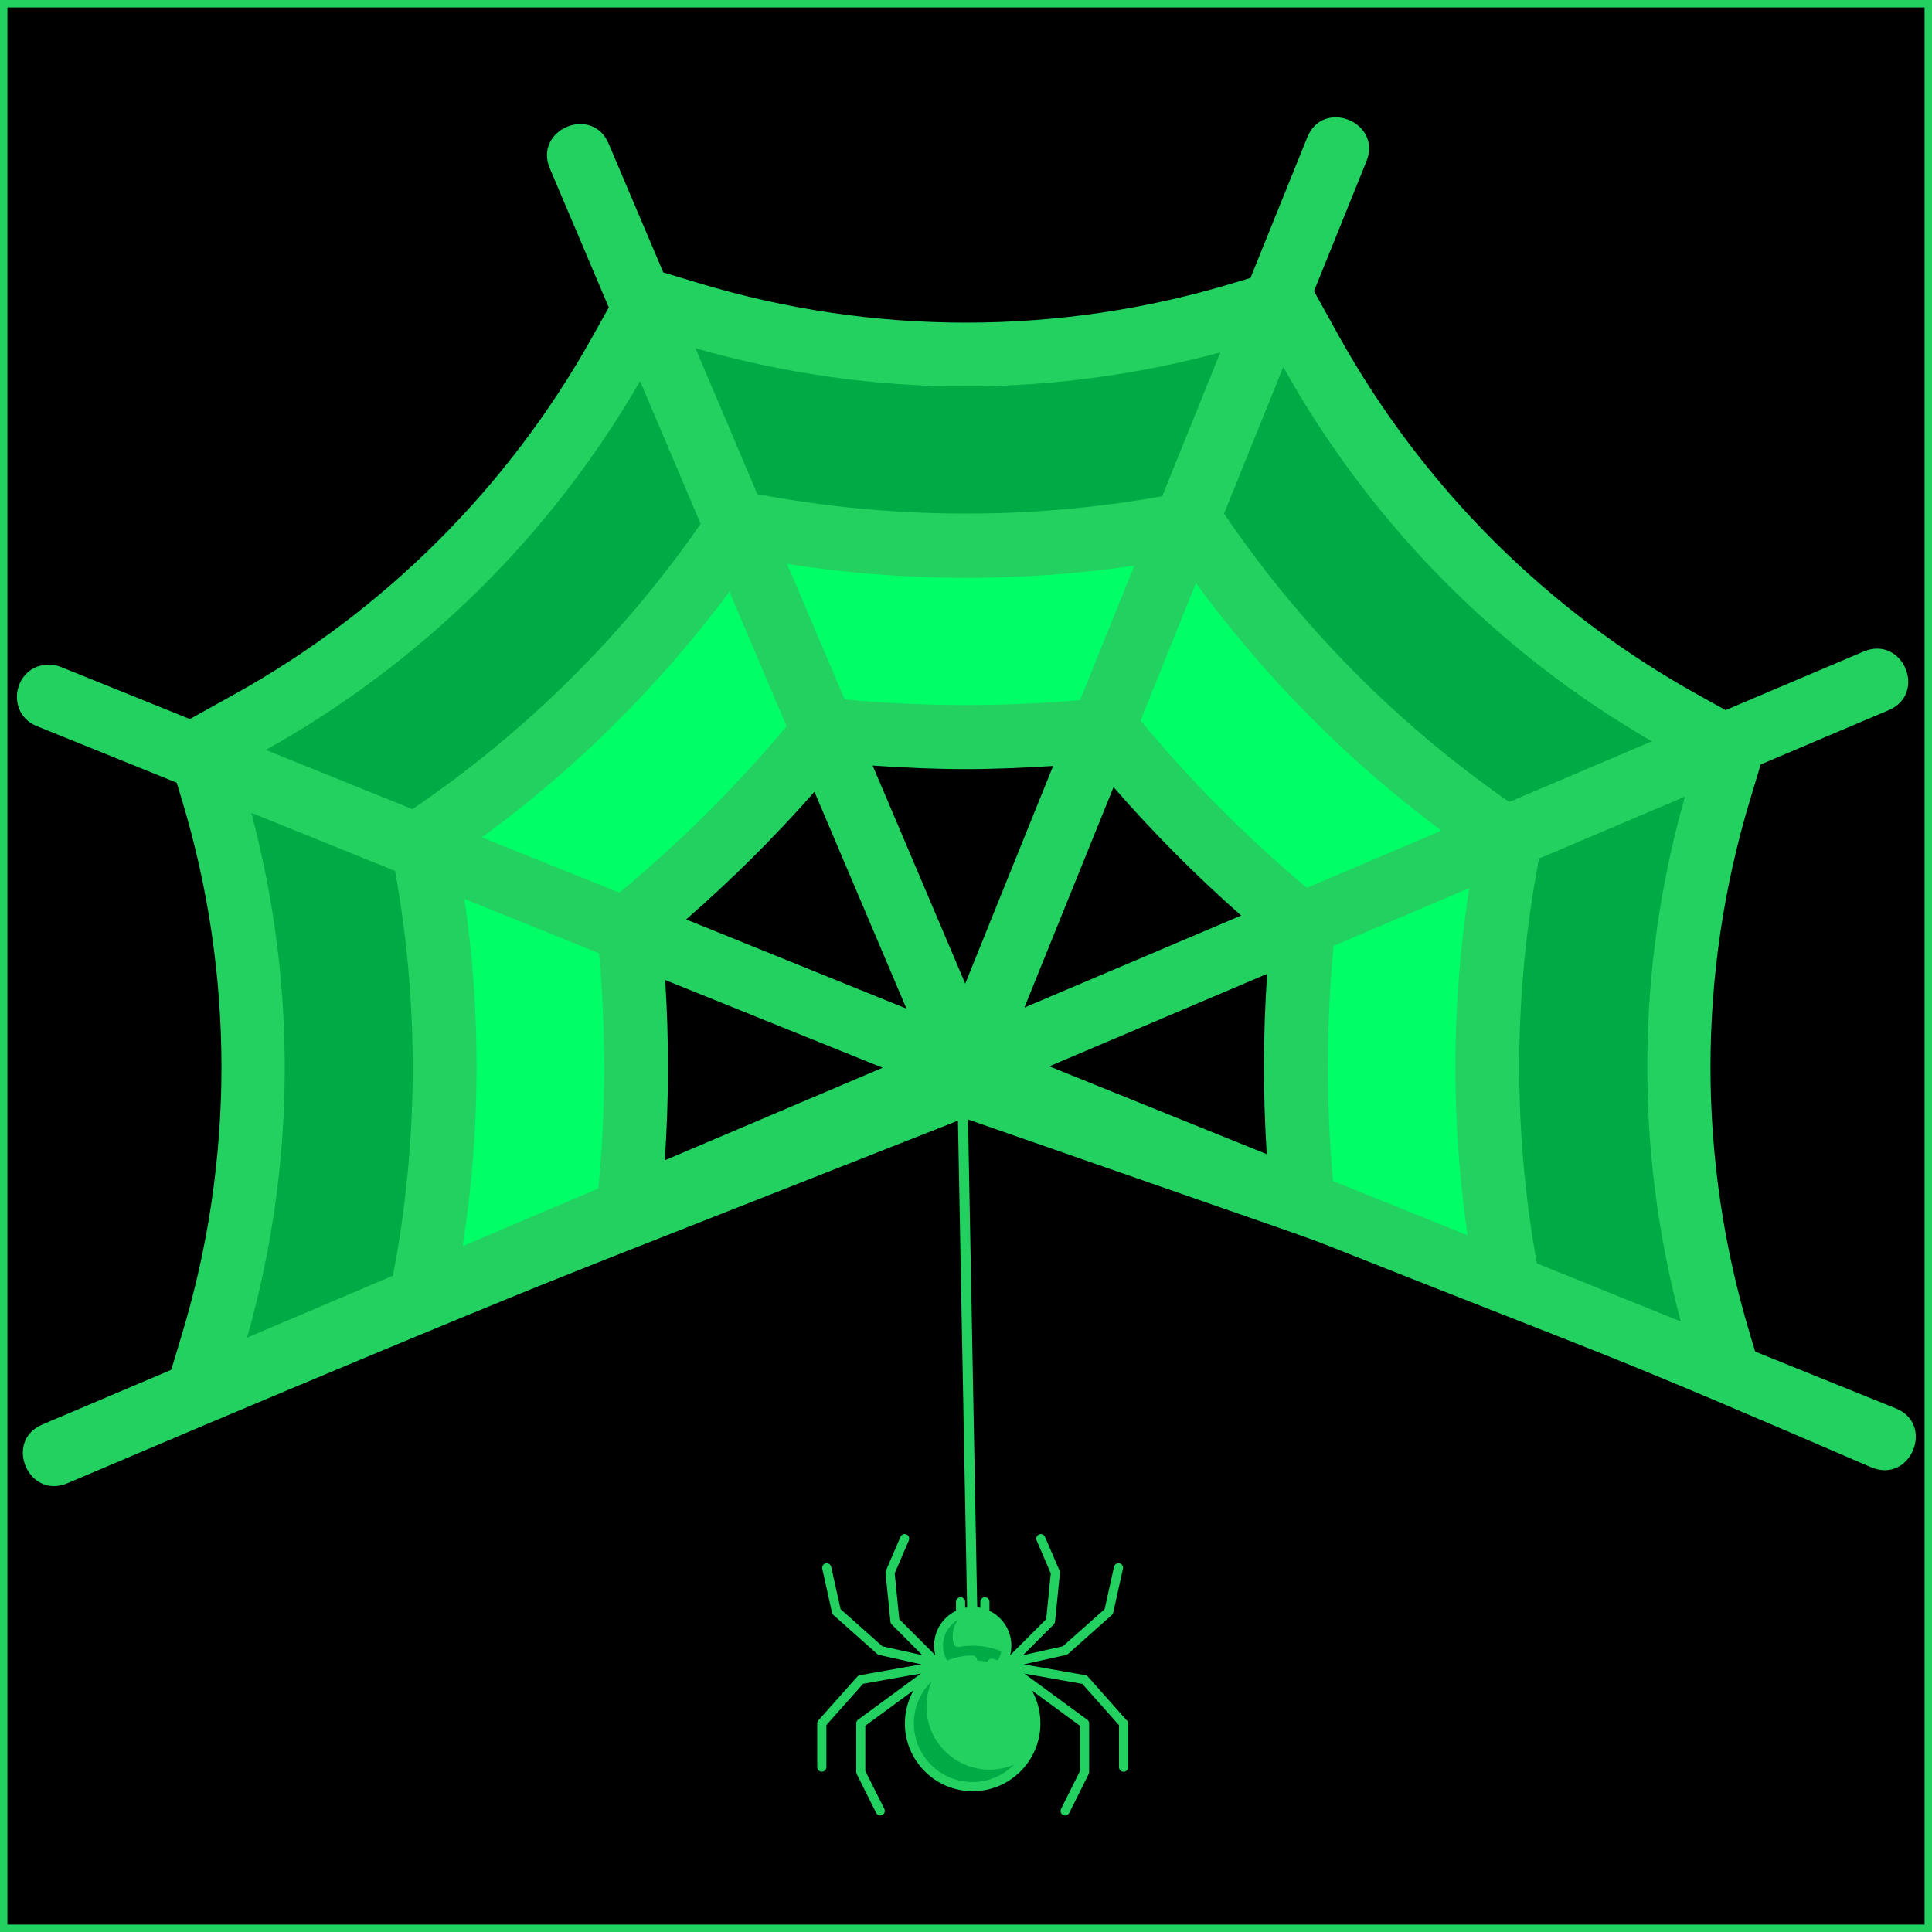 <?xml version="1.0" encoding="UTF-8" standalone="no"?>
<svg
   xmlns:dc="http://purl.org/dc/elements/1.1/"
   xmlns:cc="http://creativecommons.org/ns#"
   xmlns:rdf="http://www.w3.org/1999/02/22-rdf-syntax-ns#"
   xmlns:svg="http://www.w3.org/2000/svg"
   xmlns="http://www.w3.org/2000/svg"
   xmlns:sodipodi="http://sodipodi.sourceforge.net/DTD/sodipodi-0.dtd"
   xmlns:inkscape="http://www.inkscape.org/namespaces/inkscape"
   height="200"
   viewBox="0 0 25 25"
   width="200"
   version="1.1"
   id="svg49"
   sodipodi:docname="favicon.svg"
   inkscape:export-filename="/home/mint/Other/Projects/GitHub/WebDrop/public/favicon.png"
   inkscape:export-xdpi="192"
   inkscape:export-ydpi="192"
   inkscape:version="0.92.3 (2405546, 2018-03-11)">
  <defs
     id="defs53" />
  <sodipodi:namedview
     pagecolor="#ffffff"
     bordercolor="#666666"
     borderopacity="1"
     objecttolerance="10"
     gridtolerance="10"
     guidetolerance="10"
     inkscape:pageopacity="0"
     inkscape:pageshadow="2"
     inkscape:window-width="1916"
     inkscape:window-height="990"
     id="namedview51"
     showgrid="false"
     inkscape:measure-start="0,0"
     inkscape:measure-end="0,0"
     inkscape:zoom="2.6074563"
     inkscape:cx="-62.480233"
     inkscape:cy="109.37411"
     inkscape:window-x="0"
     inkscape:window-y="56"
     inkscape:window-maximized="0"
     inkscape:current-layer="svg49" />
  <rect
     style="opacity:1;fill:#000000;fill-opacity:1;stroke:#23d160;stroke-width:0.096;stroke-miterlimit:4;stroke-dasharray:none;stroke-dashoffset:0;stroke-opacity:1"
     id="rect884"
     width="24.904"
     height="24.904"
     x="0.048"
     y="0.048" />
  <g
     id="g864"
     transform="matrix(1.022,0,0,1.022,-0.515,1.063)">
    <path
       style="fill:#00aa44;fill-opacity:1;stroke-width:0.404"
       d="m 5.759,15.411 c 0.024,0.017 0.047,0.036 0.071,0.053 L 3.019,16.548 2.917,16.489 3.143,15.78 A 12.12,12.12 46.912 0 0 3.356,9.152 L 3.212,8.575 5.958,9.792 A 14.535,14.534 46.912 0 1 5.759,15.411 Z"
       id="path10-4"
       inkscape:connector-curvature="0" />
    <g
       transform="matrix(0.404,0,0,-0.404,-0.194,25.399)"
       id="g44"
       style="fill:#9bc9ff">
      <path
         style="fill:#00aa44;fill-opacity:1"
         d="m 49.038,39.082 c -0.045,0.03 -0.088,0.063 -0.133,0.094 l 6.844,2.905 0.251,-0.14 -0.385,-1.274 a 30.011,30.011 0 0 1 0,-17.334 l 0.3,-1 L 49,25.131 a 35.834,35.834 0 0 0 0.038,13.951 z"
         id="path4"
         inkscape:connector-curvature="0" />
      <path
         style="fill:#00aa44;fill-opacity:1"
         d="m 14.962,39.082 c 0.014,-0.071 0.024,-0.142 0.037,-0.213 L 8.084,41.663 8,41.941 9.538,42.796 a 30,30 0 0 1 11.624,11.6 l 0.757,1.356 2.9,-6.842 a 35.969,35.969 0 0 0 -9.857,-9.828 z"
         id="path8"
         inkscape:connector-curvature="0" />
      <path
         style="fill:#00aa44;fill-opacity:1"
         d="m 39.084,49.04 c -0.071,-0.014 -0.143,-0.024 -0.215,-0.038 l 2.794,6.914 0.278,0.084 0.9,-1.606 A 30,30 0 0 1 54.462,42.8 l 1.287,-0.715 -6.844,-2.905 a 35.976,35.976 0 0 0 -9.821,9.86 z"
         id="path10"
         inkscape:connector-curvature="0" />
      <path
         style="fill:#00ff66;fill-opacity:1"
         d="m 32,42.336 a 42.1,42.1 0 0 0 -4.4,0.232 c -0.018,-0.022 -0.037,-0.042 -0.055,-0.064 l -2.718,6.4 c 0.03,0.045 0.063,0.087 0.093,0.132 A 35.876,35.876 0 0 1 38.869,49 l -2.6,-6.445 A 41.937,41.937 0 0 0 32,42.336 Z"
         id="path18"
         inkscape:connector-curvature="0" />
      <path
         style="fill:#00ff66;fill-opacity:1"
         d="m 42.562,36.407 -0.06,0.051 6.4,2.718 c 0.045,-0.031 0.088,-0.064 0.133,-0.094 A 35.834,35.834 0 0 1 49,25.131 l -6.45,2.606 a 41.529,41.529 0 0 0 0.012,8.67 z"
         id="path20"
         inkscape:connector-curvature="0" />
      <path
         style="fill:#00ff66;fill-opacity:1"
         d="m 21.437,36.407 c 0.021,0.016 0.04,0.034 0.061,0.051 l -6.4,2.718 C 15.053,39.145 15.01,39.112 14.965,39.082 A 35.834,35.834 0 0 0 15,25.131 l 6.45,2.606 a 41.461,41.461 0 0 1 -0.013,8.67 z"
         id="path22"
         inkscape:connector-curvature="0" />
      <path
         style="fill:#00ff66;fill-opacity:1"
         d="m 36.4,42.568 c -0.046,0 -0.092,-0.006 -0.139,-0.011 L 38.869,49 c 0.072,0.014 0.144,0.024 0.215,0.038 a 35.976,35.976 0 0 1 9.821,-9.864 l -6.4,-2.718 A 41.635,41.635 0 0 0 36.4,42.568 Z"
         id="path24"
         inkscape:connector-curvature="0" />
      <path
         style="fill:#00ff66;fill-opacity:1"
         d="m 24.823,48.908 2.718,-6.4 a 41.587,41.587 0 0 0 -6.1,-6.1 c 0.006,-0.048 0.007,-0.1 0.012,-0.144 L 15,38.869 c -0.013,0.071 -0.023,0.142 -0.037,0.213 a 35.969,35.969 0 0 1 9.86,9.826 z"
         id="path26"
         inkscape:connector-curvature="0" />
      <path
         style="fill:none;fill-opacity:1"
         d="m 21.489,27.538 -0.052,0.045 a 41.556,41.556 0 0 1 0.012,8.68 L 32,32 Z"
         id="path28"
         inkscape:connector-curvature="0" />
      <path
         style="fill:none;fill-opacity:1"
         d="m 21.449,36.263 c -0.005,0.048 -0.006,0.1 -0.012,0.144 a 41.587,41.587 0 0 1 6.1,6.1 L 32,32 Z"
         id="path30"
         inkscape:connector-curvature="0" />
      <path
         style="fill:none;fill-opacity:1"
         d="m 36.265,42.557 c 0.047,0 0.093,0.006 0.139,0.011 a 41.635,41.635 0 0 1 6.1,-6.11 L 32,32 Z"
         id="path32"
         inkscape:connector-curvature="0" />
      <path
         style="fill:none;fill-opacity:1"
         d="m 32,32 10.5,4.458 0.06,-0.051 a 41.529,41.529 0 0 1 -0.011,-8.67 z"
         id="path38"
         inkscape:connector-curvature="0" />
      <path
         style="fill:none;fill-opacity:1"
         d="m 32,42.336 a 41.937,41.937 0 0 1 4.265,0.221 L 32,32 27.541,42.5 c 0.018,0.022 0.037,0.042 0.055,0.064 A 42.1,42.1 0 0 1 32,42.336 Z"
         id="path40"
         inkscape:connector-curvature="0" />
      <path
         style="fill:#00aa44;fill-opacity:1;stroke-width:1"
         d="m 24.685,49.014 c -0.043,-0.058 -0.09,-0.114 -0.134,-0.173 l -2.575,6.998 0.149,0.249 1.746,-0.585 a 30,30 66.1 0 1 16.397,-0.781 l 1.434,0.335 -3.118,-6.75 a 35.977,35.975 66.081 0 0 -13.899,0.705 z"
         id="path10-1"
         inkscape:connector-curvature="0" />
    </g>
    <path
       sodipodi:nodetypes="cccccccssssscccccccccccccccccccccccccccccccccccccccccccccscccccccccccccccccccccccccccccccccccccccccccccccccccccccccccc"
       d="m 24.421,7.95 -1.624,0.689 -0.135,0.448 c -0.668,2.207 -0.668,4.562 0,6.769 l 0.065,0.217 1.77,0.715 c 0.514,0.195 0.203,0.965 -0.303,0.749 -3.654,-1.575 -3.007,-1.27 -6.866,-2.802 -0.554,-0.22 -4.213,-1.532 -4.688,-1.722 -0.564,-0.226 0.594,0.066 0.106,0.074 -0.5,0.007 0.485,-0.303 0.037,-0.104 -0.471,0.21 -2.371,0.934 -2.768,1.114 -2.459,1.114 -0.795,0.324 -6.902,2.898 L 1.364,17.737 C 0.864,17.957 0.542,17.199 1.048,16.993 l 1.624,-0.689 0.135,-0.448 c 0.668,-2.207 0.668,-4.562 0,-6.769 L 2.741,8.87 0.971,8.154 c -0.412,-0.166 -0.292,-0.778 0.152,-0.779 0.052,1.67e-4 0.103,0.01 0.151,0.029 l 1.634,0.66 0.556,-0.309 C 5.369,6.699 6.941,5.13 8.003,3.227 L 8.212,2.852 7.469,1.101 C 7.249,0.601 8.006,0.28 8.213,0.785 l 0.689,1.624 0.448,0.135 c 2.207,0.668 4.563,0.668 6.77,0 l 0.217,-0.065 0.715,-1.77 c 0.195,-0.514 0.965,-0.203 0.749,0.303 l -0.66,1.634 0.323,0.583 c 1.063,1.903 2.636,3.472 4.541,4.529 l 0.347,0.193 1.753,-0.744 c 0.492,-0.201 0.802,0.53 0.316,0.744 z m -2.583,1.096 -1.848,0.785 c -0.324,1.692 -0.334,3.429 -0.027,5.125 l 1.822,0.736 c -0.583,-2.179 -0.565,-4.476 0.053,-6.645 z M 11.679,12.479 8.926,11.368 c 0.049,0.76 0.047,1.523 -0.005,2.283 z M 11.981,11.73 10.816,8.985 C 10.311,9.559 9.768,10.099 9.191,10.601 Z m 0.744,-0.316 1.113,-2.756 c -0.368,0.023 -0.738,0.04 -1.104,0.04 -0.392,0 -0.787,-0.018 -1.181,-0.045 z m 0.749,0.303 2.745,-1.165 C 15.645,10.046 15.105,9.503 14.603,8.926 Z m 0.316,0.744 2.753,1.112 c -0.049,-0.76 -0.047,-1.523 0.005,-2.283 z m -5.709,1.546 c 0.093,-0.99 0.095,-1.987 0.008,-2.977 L 6.385,10.342 c 0.212,1.458 0.204,2.939 -0.022,4.395 z M 8.346,10.262 C 9.115,9.625 9.823,8.92 10.463,8.155 L 9.74,6.452 C 8.856,7.639 7.8,8.688 6.606,9.563 Z M 11.199,7.816 c 0.991,0.092 1.988,0.094 2.98,0.008 l 0.687,-1.702 c -1.458,0.213 -2.94,0.206 -4.396,-0.022 z m 3.746,0.267 c 0.637,0.768 1.342,1.477 2.106,2.118 L 18.754,9.477 C 17.568,8.593 16.52,7.537 15.646,6.342 Z m 2.444,2.853 c -0.093,0.99 -0.095,1.987 -0.008,2.977 l 1.704,0.687 c -0.212,-1.458 -0.205,-2.939 0.021,-4.395 z m -13.758,4.961 1.848,-0.785 c 0.324,-1.692 0.334,-3.429 0.027,-5.125 L 3.685,9.251 c 0.583,2.179 0.565,4.476 -0.053,6.645 z m 0.239,-7.442 1.856,0.75 c 1.428,-0.97 2.665,-2.194 3.649,-3.613 L 8.608,3.786 c -1.129,1.955 -2.766,3.568 -4.738,4.669 z m 8.864,-4.601 c -1.159,-0.002 -2.311,-0.166 -3.425,-0.485 l 0.784,1.847 c 1.693,0.319 3.43,0.329 5.126,0.027 l 0.736,-1.821 c -1.05,0.283 -2.133,0.428 -3.22,0.431 z m 4.026,-0.232 -0.008,-0.015 -0.75,1.856 c 0.969,1.428 2.193,2.666 3.611,3.651 l 1.806,-0.768 C 19.469,7.219 17.86,5.587 16.76,3.621 Z"
       id="path46"
       inkscape:connector-curvature="0"
       style="fill:#23d160;fill-opacity:1;stroke:none;stroke-width:0.404;stroke-opacity:1" />
    <path
       sodipodi:nodetypes="ccc"
       inkscape:connector-curvature="0"
       id="path835"
       d="M 2.91,16.91 12.712,13.051 23.307,16.742"
       style="fill:none;fill-opacity:1;stroke:#23d160;stroke-width:0.125px;stroke-linecap:butt;stroke-linejoin:miter;stroke-opacity:1" />
    <circle
       style="fill:#23d160;fill-opacity:1;stroke-width:0.008"
       id="circle2"
       r="0.431"
       cy="19.796"
       cx="12.819" />
    <path
       style="fill:#00aa44;fill-opacity:1;stroke-width:0.008"
       id="path4-3"
       d="m 12.819,19.796 c -0.055,0 -0.112,0.005 -0.168,0.016 -0.004,7.76e-4 -0.009,0.001 -0.013,0.001 -0.03,0 -0.055,-0.019 -0.062,-0.048 -0.007,-0.028 -0.01,-0.057 -0.01,-0.085 0,-0.074 0.022,-0.146 0.063,-0.207 l 0.059,-0.088 c -0.174,0.055 -0.3,0.218 -0.3,0.411 0,0.238 0.193,0.431 0.431,0.431 0.205,0 0.376,-0.143 0.42,-0.335 -0.133,-0.063 -0.274,-0.096 -0.42,-0.096 z"
       inkscape:connector-curvature="0" />
    <circle
       style="fill:#23d160;fill-opacity:1;stroke-width:0.008"
       id="circle6"
       r="0.8"
       cy="20.781"
       cx="12.819" />
    <path
       inkscape:connector-curvature="0"
       id="path869"
       d="M 12.666,11.504 12.813,19.317"
       style="fill:none;fill-opacity:1;stroke:#23d160;stroke-width:0.128;stroke-linecap:butt;stroke-linejoin:miter;stroke-miterlimit:4;stroke-dasharray:none;stroke-opacity:1" />
    <path
       style="fill:#00aa44;fill-opacity:1;stroke-width:0.008"
       id="path8-9"
       d="m 13.034,21.366 c -0.442,0 -0.8,-0.358 -0.8,-0.8 0,-0.166 0.051,-0.32 0.137,-0.448 -0.213,0.144 -0.352,0.387 -0.352,0.663 0,0.442 0.358,0.8 0.8,0.8 0.276,0 0.519,-0.14 0.663,-0.352 -0.128,0.086 -0.282,0.137 -0.448,0.137 z"
       inkscape:connector-curvature="0" />
    <path
       style="fill:#23d160;fill-opacity:1;stroke-width:0.008"
       id="path10-9"
       d="M 14.77,20.742 14.278,20.188 c -0.009,-0.01 -0.02,-0.016 -0.033,-0.018 l -0.777,-0.137 0.533,-0.119 c 0.009,-0.002 0.018,-0.007 0.026,-0.013 l 0.554,-0.493 c 0.009,-0.008 0.015,-0.019 0.018,-0.031 l 0.123,-0.554 c 0.007,-0.031 -0.013,-0.062 -0.044,-0.069 -0.031,-0.007 -0.062,0.013 -0.069,0.044 l -0.119,0.536 -0.529,0.47 -0.505,0.113 0.389,-0.389 c 0.009,-0.009 0.015,-0.022 0.017,-0.035 l 0.062,-0.616 c 9.67e-4,-0.01 -5.41e-4,-0.019 -0.004,-0.028 l -0.185,-0.431 c -0.013,-0.029 -0.046,-0.043 -0.076,-0.03 -0.029,0.013 -0.043,0.046 -0.03,0.076 l 0.179,0.417 -0.058,0.58 -0.457,0.457 c 0.01,-0.04 0.016,-0.081 0.016,-0.123 0,-0.194 -0.113,-0.361 -0.277,-0.44 v -0.114 c 0,-0.032 -0.026,-0.058 -0.058,-0.058 -0.032,0 -0.058,0.026 -0.058,0.058 v 0.075 c -0.031,-0.006 -0.063,-0.009 -0.096,-0.009 -0.033,0 -0.065,0.003 -0.096,0.009 v -0.075 c 0,-0.032 -0.026,-0.058 -0.058,-0.058 -0.032,0 -0.058,0.026 -0.058,0.058 v 0.114 c -0.164,0.079 -0.277,0.247 -0.277,0.44 0,0.042 0.005,0.083 0.016,0.123 l -0.457,-0.457 -0.058,-0.58 0.179,-0.417 c 0.013,-0.029 -0.001,-0.063 -0.03,-0.076 -0.029,-0.013 -0.063,0.001 -0.076,0.03 l -0.185,0.431 c -0.004,0.009 -0.005,0.019 -0.004,0.028 l 0.062,0.616 c 0.001,0.013 0.007,0.026 0.017,0.035 L 12.182,19.917 11.676,19.804 11.147,19.334 11.028,18.798 c -0.007,-0.031 -0.038,-0.051 -0.069,-0.044 -0.031,0.007 -0.051,0.038 -0.044,0.069 l 0.123,0.554 c 0.003,0.012 0.009,0.023 0.018,0.031 l 0.554,0.493 c 0.007,0.006 0.016,0.011 0.026,0.013 l 0.533,0.119 -0.777,0.137 c -0.013,0.002 -0.024,0.009 -0.033,0.018 l -0.493,0.554 c -0.009,0.011 -0.015,0.024 -0.015,0.038 v 0.554 c 0,0.032 0.026,0.058 0.058,0.058 0.032,0 0.058,-0.026 0.058,-0.058 v -0.532 l 0.465,-0.523 0.733,-0.13 -0.796,0.584 c -0.015,0.011 -0.024,0.028 -0.024,0.046 v 0.616 c 0,0.009 0.002,0.018 0.006,0.026 l 0.246,0.493 c 0.01,0.02 0.03,0.032 0.052,0.032 0.009,0 0.017,-0.002 0.026,-0.006 0.028,-0.014 0.04,-0.049 0.026,-0.077 L 11.46,21.383 V 20.81 L 12.07,20.363 c -0.069,0.124 -0.109,0.266 -0.109,0.418 0,0.473 0.385,0.858 0.858,0.858 0.473,0 0.858,-0.385 0.858,-0.858 0,-0.15 -0.038,-0.292 -0.107,-0.416 l 0.608,0.446 v 0.573 l -0.24,0.48 c -0.014,0.028 -0.003,0.063 0.026,0.077 0.008,0.004 0.017,0.006 0.026,0.006 0.021,0 0.041,-0.012 0.052,-0.032 l 0.246,-0.493 c 0.004,-0.008 0.006,-0.017 0.006,-0.026 v -0.616 c 0,-0.018 -0.009,-0.036 -0.024,-0.046 l -0.796,-0.584 0.733,0.13 0.465,0.523 v 0.532 c 0,0.032 0.026,0.058 0.058,0.058 0.032,0 0.058,-0.026 0.058,-0.058 v -0.554 c 0,-0.014 -0.005,-0.028 -0.015,-0.038 z m -1.952,0.781 c -0.41,0 -0.743,-0.333 -0.743,-0.743 0,-0.41 0.333,-0.743 0.743,-0.743 0.032,0 0.058,-0.026 0.058,-0.058 0,-0.032 -0.026,-0.058 -0.058,-0.058 -0.114,0 -0.222,0.022 -0.322,0.063 -0.034,-0.057 -0.052,-0.122 -0.052,-0.19 0,-0.206 0.167,-0.373 0.373,-0.373 0.206,0 0.373,0.167 0.373,0.373 0,0.067 -0.018,0.132 -0.052,0.19 -0.019,-0.008 -0.038,-0.015 -0.058,-0.021 -0.03,-0.01 -0.063,0.007 -0.073,0.037 -0.01,0.03 0.007,0.063 0.037,0.073 0.308,0.099 0.514,0.383 0.514,0.707 -2.3e-5,0.41 -0.333,0.743 -0.743,0.743 z"
       inkscape:connector-curvature="0" />
  </g>
</svg>
